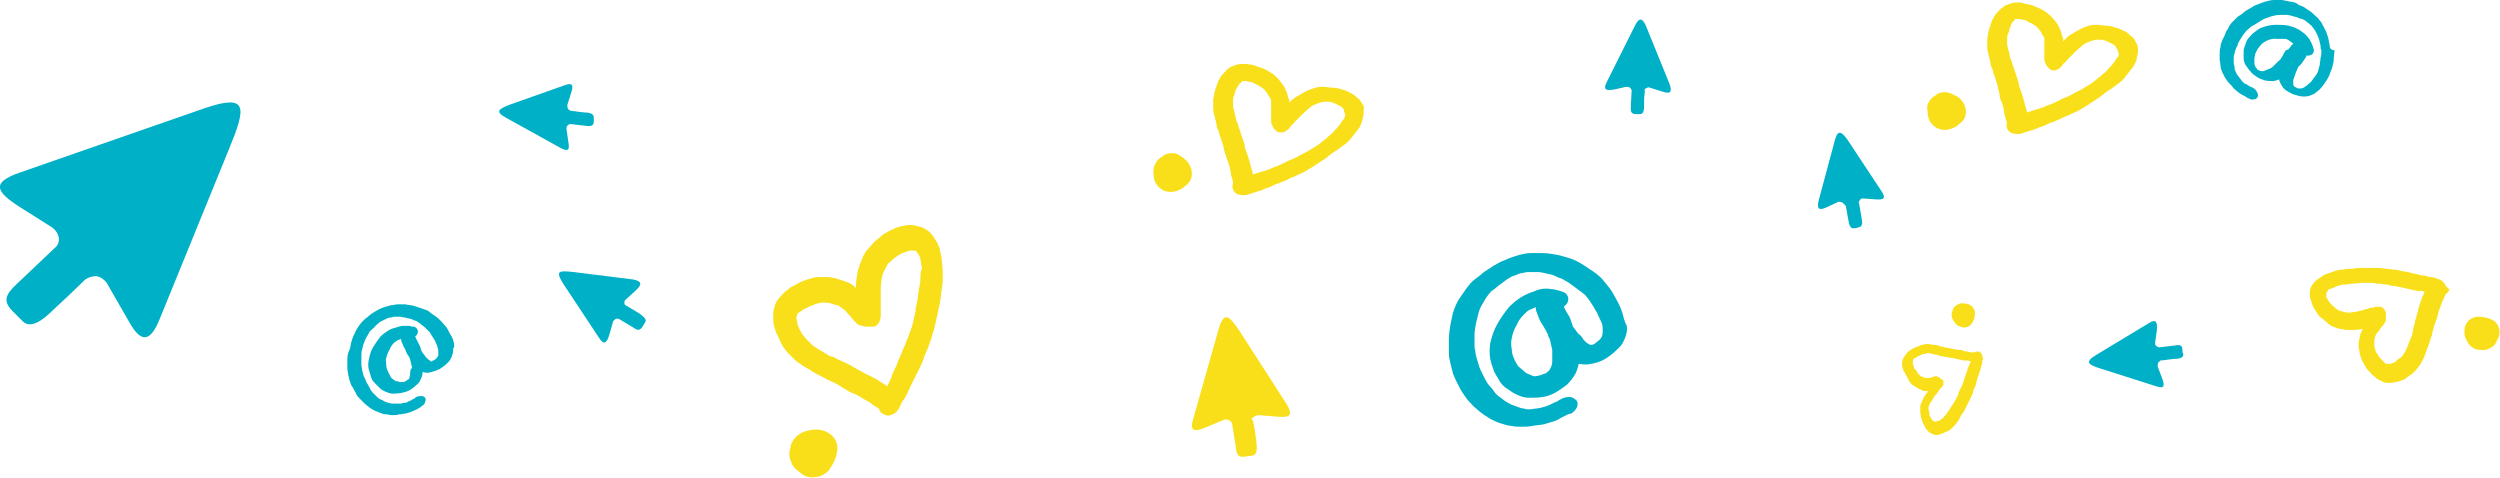 <?xml version="1.0" encoding="utf-8"?>
<!-- Generator: Adobe Illustrator 21.0.2, SVG Export Plug-In . SVG Version: 6.00 Build 0)  -->
<svg version="1.0" id="Camada_1" xmlns="http://www.w3.org/2000/svg" xmlns:xlink="http://www.w3.org/1999/xlink" x="0px" y="0px"
	 viewBox="0 0 302.3 57.8" style="enable-background:new 0 0 302.3 57.8;" xml:space="preserve">
<style type="text/css">
	.st0{fill:#00B0C7;}
	.st1{fill:#F9DF19;}
</style>
<path class="st0" d="M199,10.7C199,10.6,199,10.6,199,10.7c0.2-0.1,0.3-0.2,0.5-0.1l1.6,0.5c0.9,0.3,1.1,0,0.8-0.9l-2.6-6.4
	c-0.6-1.6-1-2-1.7-0.5l-3.3,6.6c-0.5,1-0.1,1.1,1,0.9l1.3-0.3c0.2,0,0.3,0,0.5,0.1c0.1,0.1,0.2,0.2,0.2,0.4l-0.1,1.7
	c0,0.6-0.1,1.1,0.6,1.1c0.3,0,0.3,0,0.5,0c0.5,0,0.5-0.6,0.5-1.1c0-1.1,0-0.6,0.1-1.7C198.8,10.9,198.9,10.7,199,10.7"/>
<path class="st0" d="M68.7,13.2C68.7,13.2,68.7,13.1,68.7,13.2c-0.1-0.2-0.1-0.4-0.1-0.5l0.5-1.6c0.3-0.9,0-1.1-0.8-0.8l-6.5,2.3
	c-1.6,0.6-2,0.9-0.5,1.7l6.5,3.6c1,0.5,1.1,0.2,0.9-0.9l-0.2-1.4c0-0.2,0-0.3,0.1-0.4c0.1-0.1,0.2-0.2,0.4-0.2l1.7,0.2
	c0.6,0.1,1.1,0.1,1.1-0.5c0-0.3,0-0.3,0-0.5c0-0.5-0.6-0.6-1.1-0.6c-1.1-0.1-0.6-0.1-1.7-0.2C68.9,13.3,68.8,13.3,68.7,13.2"/>
<path class="st0" d="M11.5,33.4c0.1,0,0.1,0,0.2,0c0.5,0.1,0.9,0.4,1.2,0.8l2.7,4.7c1.5,2.7,2.6,2.4,3.7-0.3l8.4-20.6
	c2.1-5.1,2.3-6.7-3-4.9L2.3,20.9c-3.4,1.2-2.8,2.3,0.2,4.2l3.8,2.4c0.4,0.3,0.7,0.7,0.8,1.2c0.1,0.5-0.1,1-0.5,1.3l-4,3.8
	c-1.5,1.4-2.6,2.3-1.1,3.8c0.6,0.6,0.6,0.6,1.2,1.2c1,1.1,2.6-0.2,3.7-1.3c2.5-2.3,1.4-1.3,3.9-3.7C10.6,33.6,11.1,33.4,11.5,33.4"
	/>
<path class="st0" d="M75.5,36.7C75.5,36.7,75.5,36.6,75.5,36.7c0-0.2,0-0.4,0.2-0.5l1.3-1.2c0.7-0.7,0.5-1-0.4-1.2l-7.2-0.9
	c-1.8-0.2-2.3-0.2-1.3,1.4l4.3,6.5c0.6,1,1,0.7,1.3-0.4l0.4-1.4c0-0.2,0.2-0.3,0.3-0.4c0.1-0.1,0.3-0.1,0.5,0l1.5,0.9
	c0.6,0.4,0.9,0.6,1.3,0c0.1-0.2,0.1-0.2,0.3-0.5c0.3-0.4-0.3-0.8-0.7-1.1c-1-0.6-0.5-0.3-1.5-0.9C75.6,36.9,75.5,36.8,75.5,36.7"/>
<path class="st1" d="M151.5,50.5C151.5,50.5,151.5,50.4,151.5,50.5c0.2-0.2,0.5-0.3,0.7-0.3l2.5,0.2c1.4,0.1,1.6-0.3,0.9-1.5
	l-5.6-8.7c-1.4-2.1-2-2.7-2.7-0.2l-3,10.6c-0.5,1.6,0.1,1.7,1.7,1l1.9-0.8c0.2-0.1,0.5-0.1,0.7,0c0.2,0.1,0.4,0.3,0.4,0.5l0.4,2.5
	c0.1,1,0.2,1.6,1.2,1.4l0.8-0.1c0.7-0.1,0.6-1,0.5-1.8c-0.2-1.6-0.1-0.9-0.4-2.5C151.3,50.8,151.3,50.6,151.5,50.5"/>
<g>
	<path class="st1" d="M113.9,31.8c0-0.5-0.1-0.9-0.2-1.4c-0.1-0.5-0.3-1-0.6-1.4c-0.2-0.4-0.5-0.8-0.9-1.1c-0.3-0.2-0.6-0.4-1-0.5
		c-0.4-0.1-0.8-0.2-1.1-0.2c-0.4,0-0.9,0.1-1.3,0.2c-0.4,0.1-0.8,0.3-1.2,0.5c-0.4,0.2-0.8,0.4-1.1,0.7c-0.3,0.3-0.7,0.5-1,0.9
		c-0.3,0.3-0.5,0.6-0.8,0.9c-0.2,0.3-0.4,0.7-0.5,1c-0.2,0.5-0.4,1-0.5,1.5c-0.1,0.6-0.2,1.1-0.2,1.7l0,0.2
		c-0.2-0.1-0.3-0.3-0.5-0.4c-0.3-0.2-0.6-0.3-0.9-0.4c-0.3-0.1-0.6-0.2-0.9-0.3c-0.4-0.1-0.8-0.2-1.2-0.2c-0.4,0-0.8,0-1.3,0
		c-0.4,0.1-0.8,0.2-1.1,0.3c-0.3,0.1-0.6,0.2-0.8,0.3c-0.2,0.1-0.4,0.2-0.7,0.4c-0.3,0.1-0.6,0.3-0.8,0.5c-0.3,0.2-0.5,0.4-0.7,0.6
		c-0.2,0.2-0.4,0.5-0.6,0.7c-0.2,0.3-0.3,0.6-0.4,1c-0.1,0.3-0.1,0.7-0.1,1c0,0.4,0,0.8,0.1,1.1l0,0c0.1,0.4,0.2,0.8,0.4,1.1
		c0.2,0.4,0.3,0.7,0.5,1.1c0.2,0.4,0.5,0.7,0.7,1c0.3,0.3,0.6,0.6,0.9,0.9c0.3,0.3,0.7,0.5,1.1,0.8c0.4,0.2,0.7,0.4,1,0.6
		s0.5,0.3,0.7,0.4c0.3,0.1,0.5,0.3,0.8,0.4c0.3,0.2,0.6,0.3,1,0.5c0.3,0.1,0.6,0.3,0.9,0.5c0.3,0.2,0.7,0.4,1,0.6
		c0.3,0.2,0.7,0.3,1.1,0.5c0.3,0.2,0.7,0.4,1,0.6c0.4,0.2,0.7,0.4,0.9,0.6c0.2,0.1,0.3,0.2,0.5,0.3c0.1,0,0.2,0.1,0.2,0.2
		c0.1,0.3,0.3,0.5,0.6,0.6c0.3,0.2,0.7,0.2,1,0c0.4-0.1,0.6-0.4,0.8-0.7l0.2-0.4c0.1-0.3,0.3-0.6,0.6-1c0.2-0.4,0.4-0.8,0.6-1.3
		c0.2-0.4,0.4-0.8,0.6-1.2s0.4-0.8,0.6-1.2c0.2-0.4,0.4-0.9,0.5-1.3c0.2-0.4,0.3-0.7,0.4-0.9c0.1-0.3,0.2-0.6,0.4-1.1
		c0.1-0.5,0.3-0.9,0.4-1.4c0.1-0.4,0.2-0.9,0.3-1.3c0.1-0.5,0.2-1,0.3-1.4c0.1-0.5,0.2-1,0.2-1.5c0.1-0.6,0.2-1.1,0.2-1.7
		C114,33.1,114,32.4,113.9,31.8z M111.3,33.6c0,0.5-0.1,1-0.2,1.5c-0.1,0.5-0.1,1-0.2,1.4c-0.1,0.4-0.2,0.8-0.2,1.2
		c-0.1,0.4-0.2,0.8-0.3,1.3c-0.1,0.4-0.2,0.8-0.4,1.2c-0.1,0.4-0.2,0.7-0.3,0.8c-0.1,0.2-0.2,0.6-0.4,1c-0.2,0.4-0.3,0.8-0.5,1.2
		s-0.3,0.8-0.5,1.2c-0.2,0.4-0.4,0.8-0.5,1.2c-0.2,0.4-0.3,0.7-0.5,1.1c0,0,0,0,0,0c-0.2-0.1-0.4-0.3-0.8-0.5
		c-0.4-0.3-0.8-0.5-1.2-0.7c-0.4-0.2-0.7-0.3-1-0.5c-0.3-0.2-0.6-0.3-0.9-0.5c-0.3-0.2-0.7-0.4-1.1-0.6c-0.4-0.2-0.7-0.3-1.1-0.5
		c-0.3-0.2-0.5-0.3-0.7-0.3s-0.3-0.2-0.6-0.3c-0.3-0.2-0.6-0.4-1-0.6c-0.3-0.2-0.6-0.4-0.8-0.6c-0.2-0.2-0.4-0.4-0.6-0.6
		c-0.2-0.2-0.3-0.4-0.5-0.6l0,0c-0.1-0.2-0.3-0.5-0.4-0.8c-0.1-0.2-0.2-0.4-0.2-0.7c0-0.1-0.1-0.3-0.1-0.4c0-0.1,0-0.2,0.1-0.4
		c0,0,0-0.1,0-0.1c0-0.1,0.1-0.1,0.2-0.2l0.3-0.2c0.1-0.1,0.3-0.2,0.5-0.3c0.2-0.1,0.4-0.2,0.6-0.3c0.1,0,0.3-0.1,0.5-0.2
		s0.5-0.1,0.7-0.2c0.2,0,0.5,0,0.7,0c0.2,0,0.4,0,0.6,0.1c0.2,0.1,0.4,0.1,0.7,0.2c0.2,0,0.3,0.1,0.4,0.2c0.1,0.1,0.3,0.2,0.4,0.3
		c0.2,0.1,0.3,0.3,0.5,0.5c0.2,0.2,0.4,0.4,0.6,0.7c0.2,0.2,0.4,0.4,0.6,0.6c0,0,0.1,0.1,0.2,0.1c0.1,0,0.2,0.1,0.4,0.1
		c0.2,0.1,0.3,0.1,0.5,0.1c0.2,0,0.4,0,0.6,0c0.2,0,0.4,0,0.5-0.1c0.2-0.1,0.3-0.3,0.4-0.4c0.1-0.3,0.2-0.5,0.2-0.8
		c0-0.2,0-0.4,0-0.6c0-0.2,0-0.4,0-0.7c0-0.3,0-0.7,0-1c0-0.3,0-0.7,0-1.1c0-0.4,0.1-0.7,0.1-1.1c0.1-0.3,0.1-0.6,0.3-0.9
		c0.1-0.2,0.2-0.4,0.3-0.6c0.1-0.2,0.2-0.4,0.4-0.5c0.4-0.4,0.8-0.7,1.3-1c0.2-0.1,0.5-0.2,0.8-0.3c0.2-0.1,0.3-0.1,0.5-0.1
		c0.1,0,0.3,0,0.4,0c0.1,0,0.1,0,0.2,0.1c0.1,0.1,0.2,0.3,0.3,0.4c0.1,0.2,0.2,0.4,0.2,0.6c0.1,0.4,0.1,0.7,0.2,1.1
		C111.3,32.7,111.3,33.2,111.3,33.6z"/>
	<path class="st1" d="M96.6,57C96.6,57,96.6,57.1,96.6,57c0.5,0.5,1.1,0.8,1.8,0.7c0.7,0,1.3-0.3,1.8-0.8l0.2-0.3
		c0.4-0.6,0.7-1.2,0.8-1.9c0.2-0.8-0.1-1.7-0.8-2.2c-0.8-0.6-1.8-0.7-2.8-0.4c-1,0.2-1.7,0.9-2,1.8l0,0.2c-0.2,0.5-0.2,1.1,0,1.6
		C95.8,56.3,96.1,56.7,96.6,57"/>
</g>
<g>
	<path class="st1" d="M258.2,5c-0.1-0.3-0.3-0.5-0.6-0.7c-0.3-0.3-0.5-0.5-0.9-0.6c-0.3-0.2-0.6-0.3-1-0.4c-0.3-0.1-0.7-0.2-1.1-0.2
		c-0.3,0-0.7-0.1-1-0.1c-0.3,0-0.7,0-1,0.1c-0.3,0.1-0.6,0.2-0.8,0.3c-0.4,0.2-0.8,0.4-1.1,0.6c-0.4,0.2-0.8,0.5-1.1,0.9l-0.1,0.1
		c0-0.2,0-0.4-0.1-0.5c-0.1-0.2-0.1-0.5-0.2-0.7c-0.1-0.2-0.2-0.5-0.3-0.7c-0.2-0.3-0.3-0.5-0.6-0.8c-0.4-0.5-0.9-0.9-1.5-1.2
		c-0.2-0.1-0.4-0.2-0.7-0.3c-0.2-0.1-0.4-0.2-0.6-0.2c-0.2-0.1-0.5-0.1-0.8-0.2c-0.2-0.1-0.5-0.1-0.7-0.1c-0.3,0-0.5,0-0.8,0.1
		c-0.3,0.1-0.5,0.2-0.8,0.3c-0.2,0.2-0.4,0.3-0.6,0.5c-0.2,0.2-0.4,0.4-0.6,0.7l0,0c-0.2,0.3-0.3,0.5-0.4,0.8
		c-0.1,0.3-0.2,0.6-0.3,0.9c-0.1,0.3-0.1,0.7-0.2,1c0,0.3,0,0.7,0,1.1c0,0.4,0.1,0.7,0.2,1.1c0.1,0.4,0.2,0.7,0.2,0.9
		c0,0.2,0.1,0.4,0.2,0.6c0.1,0.2,0.1,0.5,0.2,0.7c0.1,0.2,0.2,0.5,0.3,0.9c0.1,0.3,0.2,0.5,0.2,0.8c0.1,0.3,0.2,0.6,0.2,0.9
		s0.2,0.6,0.3,0.9c0.1,0.3,0.2,0.6,0.2,0.9c0.1,0.4,0.1,0.6,0.2,0.8c0,0.2,0.1,0.3,0.1,0.4c0,0.1,0,0.1,0.1,0.2
		c-0.1,0.2-0.1,0.5,0,0.7c0.1,0.3,0.3,0.5,0.6,0.6c0.3,0.1,0.6,0.1,0.9,0.1l0.4-0.1c0.2-0.1,0.6-0.2,0.9-0.3
		c0.4-0.1,0.7-0.2,1.1-0.4c0.3-0.1,0.7-0.2,1-0.4s0.7-0.2,1-0.4c0.3-0.1,0.7-0.3,1.1-0.5c0.3-0.1,0.6-0.2,0.7-0.3
		c0.2-0.1,0.5-0.2,0.9-0.4c0.3-0.2,0.7-0.4,1-0.6c0.3-0.2,0.6-0.4,0.9-0.6c0.3-0.2,0.7-0.4,1-0.7c0.3-0.2,0.6-0.5,1-0.7
		c0.4-0.3,0.7-0.5,1.1-0.8c0.4-0.3,0.7-0.7,1-1.1c0.2-0.3,0.5-0.6,0.7-0.9c0.2-0.4,0.4-0.7,0.4-1.1c0.1-0.4,0.2-0.8,0.1-1.2
		C258.5,5.6,258.4,5.3,258.2,5z M256.2,6.6c0,0.2-0.1,0.3-0.2,0.4c-0.2,0.2-0.3,0.5-0.5,0.7c-0.2,0.3-0.5,0.5-0.7,0.8
		c-0.3,0.3-0.6,0.5-0.9,0.8c-0.3,0.2-0.6,0.5-0.9,0.7c-0.3,0.2-0.6,0.4-0.8,0.5c-0.3,0.2-0.6,0.4-0.9,0.5c-0.3,0.2-0.6,0.3-0.9,0.5
		c-0.3,0.1-0.5,0.3-0.7,0.3c-0.2,0.1-0.5,0.2-0.8,0.4c-0.3,0.1-0.6,0.3-0.9,0.4s-0.6,0.2-1,0.4c-0.3,0.1-0.6,0.2-1,0.3
		c-0.3,0.1-0.6,0.2-0.9,0.3c0,0,0,0,0,0c0-0.2-0.1-0.4-0.2-0.8c-0.1-0.4-0.2-0.7-0.3-1.1c-0.1-0.3-0.2-0.6-0.3-0.9
		c-0.1-0.2-0.2-0.5-0.2-0.8c-0.1-0.3-0.2-0.6-0.3-0.9c-0.1-0.3-0.2-0.6-0.3-0.9c-0.1-0.3-0.2-0.5-0.2-0.6c0-0.1-0.1-0.3-0.2-0.5
		c-0.1-0.3-0.1-0.6-0.2-0.9c-0.1-0.3-0.1-0.5-0.2-0.8c0-0.2,0-0.4,0-0.7c0-0.2,0-0.4,0.1-0.6h0c0.1-0.2,0.2-0.4,0.2-0.7
		c0.1-0.2,0.2-0.3,0.2-0.5c0.1-0.1,0.1-0.2,0.2-0.3c0.1-0.1,0.2-0.1,0.2-0.2c0,0,0-0.1,0.1-0.1c0,0,0.1,0,0.2,0l0.3,0
		c0.1,0,0.3,0.1,0.5,0.1c0.2,0,0.3,0.1,0.5,0.2c0.1,0.1,0.2,0.1,0.4,0.2c0.2,0.1,0.3,0.2,0.5,0.3c0.1,0.1,0.3,0.2,0.4,0.4
		c0.1,0.1,0.2,0.2,0.3,0.4c0.1,0.2,0.2,0.4,0.3,0.5c0.1,0.1,0.1,0.2,0.1,0.4c0,0.1,0,0.3,0,0.4c0,0.2,0,0.4,0,0.6v0.7
		c0,0.2,0,0.5,0,0.7c0,0,0,0.1,0,0.1c0,0.1,0.1,0.2,0.1,0.3c0.1,0.1,0.1,0.3,0.2,0.4c0.1,0.1,0.2,0.2,0.3,0.3
		c0.1,0.1,0.2,0.2,0.4,0.2c0.2,0,0.3,0,0.4,0c0.2-0.1,0.4-0.2,0.6-0.4c0.1-0.1,0.2-0.2,0.3-0.4c0.1-0.1,0.3-0.2,0.4-0.4
		c0.2-0.2,0.4-0.4,0.6-0.6c0.2-0.2,0.4-0.4,0.6-0.6c0.2-0.2,0.5-0.4,0.7-0.6c0.2-0.2,0.4-0.3,0.7-0.4c0.2-0.1,0.3-0.1,0.5-0.2
		c0.2,0,0.3-0.1,0.5-0.1c0.2,0,0.4,0,0.6,0c0.2,0,0.4,0.1,0.7,0.2c0.2,0.1,0.4,0.2,0.6,0.3c0.1,0.1,0.3,0.1,0.3,0.2
		c0.1,0.1,0.2,0.2,0.2,0.3c0,0,0,0.1,0.1,0.1C256.2,6.4,256.2,6.5,256.2,6.6z"/>
	<path class="st1" d="M233.1,13.6C233.1,13.6,233.1,13.6,233.1,13.6c0,0.6,0.2,1.1,0.6,1.5c0.4,0.4,0.9,0.6,1.4,0.6l0.3,0
		c0.6-0.1,1.1-0.3,1.5-0.7c0.6-0.4,0.9-1,0.8-1.7c-0.1-0.8-0.6-1.5-1.4-1.8c-0.6-0.4-1.5-0.5-2.1-0.1l-0.1,0.1
		c-0.4,0.2-0.7,0.5-0.9,0.9C233,12.7,233,13.1,233.1,13.6"/>
</g>
<g>
	<path class="st1" d="M164.7,12.5c-0.2-0.3-0.3-0.5-0.6-0.7c-0.3-0.3-0.6-0.5-0.9-0.6c-0.3-0.2-0.6-0.3-1-0.4
		c-0.3-0.1-0.7-0.2-1.1-0.2c-0.3,0-0.7-0.1-1-0.1c-0.3,0-0.7,0-1,0.1c-0.3,0.1-0.6,0.2-0.9,0.3c-0.4,0.2-0.8,0.4-1.1,0.6
		c-0.4,0.2-0.8,0.5-1.1,0.8l-0.1,0.1c0-0.2,0-0.4-0.1-0.5c-0.1-0.2-0.1-0.5-0.2-0.7c-0.1-0.2-0.2-0.5-0.3-0.7
		c-0.2-0.3-0.4-0.5-0.6-0.8c-0.2-0.3-0.5-0.5-0.7-0.7c-0.3-0.2-0.5-0.3-0.8-0.5c-0.2-0.1-0.4-0.2-0.7-0.3c-0.2-0.1-0.4-0.1-0.6-0.2
		c-0.2-0.1-0.5-0.2-0.8-0.2c-0.5-0.1-1-0.1-1.5,0c-0.3,0.1-0.5,0.2-0.8,0.3c-0.2,0.1-0.4,0.3-0.6,0.5c-0.2,0.2-0.4,0.4-0.6,0.7l0,0
		c-0.2,0.3-0.3,0.5-0.4,0.8c-0.1,0.3-0.2,0.6-0.3,0.9c-0.1,0.3-0.1,0.7-0.2,1c0,0.3,0,0.7,0,1.1c0,0.4,0.1,0.7,0.2,1.1
		c0.1,0.4,0.2,0.7,0.2,0.9s0.1,0.5,0.2,0.6c0.1,0.2,0.1,0.5,0.2,0.7c0.1,0.2,0.2,0.5,0.3,0.9c0.1,0.3,0.2,0.5,0.2,0.8
		c0.1,0.3,0.2,0.6,0.3,0.9c0.1,0.3,0.2,0.6,0.3,0.9c0.1,0.3,0.2,0.6,0.2,0.9c0.1,0.4,0.1,0.6,0.2,0.8c0,0.2,0.1,0.3,0.1,0.4
		c0,0.1,0,0.1,0,0.2c-0.1,0.2-0.1,0.5,0,0.7c0.1,0.3,0.3,0.5,0.6,0.6c0.3,0.1,0.6,0.1,0.9,0.1l0.4-0.1c0.3-0.1,0.6-0.2,0.9-0.3
		c0.4-0.1,0.7-0.2,1.1-0.4c0.3-0.1,0.7-0.2,1-0.4s0.7-0.2,1-0.4c0.4-0.1,0.7-0.3,1.1-0.5c0.3-0.1,0.6-0.2,0.7-0.3
		c0.2-0.1,0.5-0.2,0.9-0.4c0.3-0.2,0.7-0.4,1-0.6c0.3-0.2,0.6-0.4,0.9-0.6c0.3-0.2,0.7-0.4,1-0.7c0.3-0.2,0.6-0.5,1-0.7
		c0.4-0.3,0.7-0.5,1.1-0.8c0.4-0.3,0.7-0.7,1-1.1c0.2-0.3,0.5-0.6,0.7-0.9c0.2-0.4,0.3-0.7,0.4-1.1c0.1-0.4,0.1-0.8,0.1-1.2
		C165,13.1,164.9,12.8,164.7,12.5z M162.6,14.1c0,0.2-0.1,0.3-0.2,0.4c-0.2,0.2-0.3,0.5-0.5,0.7c-0.2,0.3-0.5,0.5-0.7,0.8
		c-0.3,0.3-0.6,0.5-0.9,0.8c-0.3,0.2-0.6,0.5-0.9,0.7c-0.3,0.2-0.6,0.4-0.8,0.5c-0.3,0.2-0.6,0.4-0.9,0.5c-0.3,0.2-0.6,0.3-0.9,0.5
		c-0.3,0.1-0.5,0.3-0.7,0.3c-0.2,0.1-0.5,0.2-0.8,0.4c-0.3,0.1-0.6,0.3-0.9,0.4s-0.6,0.2-1,0.4c-0.3,0.1-0.6,0.2-1,0.3
		c-0.3,0.1-0.6,0.2-0.9,0.3c0,0,0,0,0,0c0-0.2-0.1-0.4-0.2-0.8c-0.1-0.4-0.2-0.7-0.3-1.1c-0.1-0.3-0.2-0.6-0.3-0.9
		c-0.1-0.2-0.2-0.5-0.2-0.8c-0.1-0.3-0.2-0.6-0.3-0.9c-0.1-0.3-0.2-0.6-0.3-0.9c-0.1-0.3-0.2-0.5-0.2-0.6c0-0.1-0.1-0.3-0.2-0.5
		c-0.1-0.3-0.1-0.6-0.2-0.9c-0.1-0.3-0.1-0.5-0.2-0.8c0-0.2,0-0.4,0-0.7c0-0.2,0-0.4,0.1-0.6h0c0.1-0.2,0.1-0.4,0.2-0.7
		c0.1-0.2,0.2-0.3,0.3-0.5c0.1-0.1,0.1-0.2,0.2-0.3c0.1-0.1,0.2-0.1,0.2-0.2c0,0,0.1,0,0.1-0.1c0,0,0.1,0,0.2,0l0.3,0
		c0.1,0,0.3,0.1,0.5,0.1c0.2,0,0.3,0.1,0.5,0.2c0.1,0,0.2,0.1,0.4,0.2c0.2,0.1,0.3,0.2,0.5,0.3c0.1,0.1,0.3,0.2,0.4,0.4
		c0.1,0.1,0.2,0.2,0.3,0.4c0.1,0.2,0.2,0.3,0.3,0.5c0.1,0.1,0.1,0.2,0.1,0.4c0,0.1,0,0.3,0,0.4c0,0.2,0,0.4,0,0.6c0,0.2,0,0.5,0,0.7
		s0,0.5,0,0.7c0,0,0,0.1,0,0.1c0,0.1,0.1,0.2,0.1,0.3c0.1,0.1,0.1,0.3,0.2,0.4c0.1,0.1,0.2,0.2,0.3,0.3c0.1,0.1,0.2,0.2,0.4,0.2
		c0.2,0,0.3,0,0.5,0c0.2-0.1,0.4-0.2,0.6-0.4c0.1-0.1,0.2-0.2,0.3-0.4c0.1-0.1,0.3-0.2,0.4-0.4c0.2-0.2,0.4-0.4,0.6-0.6
		c0.2-0.2,0.4-0.4,0.6-0.6c0.2-0.2,0.5-0.4,0.7-0.6c0.2-0.2,0.4-0.3,0.7-0.4c0.2-0.1,0.3-0.1,0.5-0.2c0.2,0,0.3-0.1,0.5-0.1
		c0.2,0,0.4,0,0.6,0c0.2,0,0.4,0.1,0.7,0.2c0.2,0.1,0.4,0.2,0.6,0.3c0.1,0.1,0.2,0.1,0.3,0.2c0.1,0.1,0.2,0.2,0.2,0.3
		c0,0,0,0.1,0,0.1C162.7,13.9,162.7,14,162.6,14.1z"/>
	<path class="st1" d="M139.5,21.1C139.5,21.1,139.5,21.1,139.5,21.1c0,0.6,0.2,1.1,0.6,1.5c0.4,0.4,0.9,0.6,1.4,0.6l0.3,0
		c0.6-0.1,1.1-0.3,1.5-0.7c0.6-0.4,0.9-1,0.8-1.7c0-0.4-0.2-0.7-0.4-1.1c-0.2-0.3-0.6-0.6-0.9-0.8c-0.6-0.5-1.5-0.5-2.1-0.1
		l-0.1,0.1c-0.4,0.2-0.7,0.5-0.9,0.9C139.5,20.2,139.4,20.6,139.5,21.1"/>
</g>
<path class="st0" d="M261,43.8L261,43.8c-0.1,0.2-0.1,0.4-0.1,0.5l0.6,1.6c0.3,0.9,0.1,1.1-0.8,0.8l-6.6-2.1
	c-1.6-0.5-2.1-0.8-0.6-1.7l6.3-3.8c0.9-0.6,1.1-0.2,1,0.9l-0.2,1.4c0,0.2,0,0.3,0.1,0.4c0.1,0.1,0.3,0.2,0.4,0.2l1.7-0.2
	c0.6-0.1,1.1-0.2,1.1,0.5c0,0.3,0,0.3,0.1,0.5c0.1,0.5-0.6,0.6-1.1,0.6c-1.1,0.1-0.6,0.1-1.7,0.2C261.2,43.7,261.1,43.7,261,43.8"/>
<path class="st0" d="M222.8,24.5C222.8,24.5,222.8,24.5,222.8,24.5c-0.2-0.1-0.4-0.1-0.5-0.1l-1.5,0.7c-0.9,0.4-1.1,0.1-0.9-0.8
	l1.8-6.7c0.4-1.7,0.7-2.1,1.7-0.7l4.1,6.2c0.6,0.9,0.3,1.1-0.8,1l-1.4-0.1c-0.2,0-0.3,0-0.4,0.2c-0.1,0.1-0.2,0.3-0.1,0.4l0.3,1.7
	c0.1,0.6,0.2,1.1-0.4,1.2c-0.3,0.1-0.3,0.1-0.5,0.1c-0.5,0.1-0.6-0.5-0.7-1c-0.2-1.1-0.1-0.6-0.3-1.7
	C223,24.7,222.9,24.6,222.8,24.5"/>
<g>
	<g>
		<polygon class="st1" points="230.8,42.3 230.8,42.3 230.8,42.3 		"/>
		<path class="st1" d="M239.6,42.8c-0.1-0.2-0.2-0.3-0.4-0.3c-0.1,0-0.3,0-0.4,0.1c-0.1,0-0.1,0-0.1,0c-0.1,0-0.2,0-0.3,0
			s-0.3,0-0.5-0.1c-0.2,0-0.4,0-0.5-0.1c-0.2-0.1-0.4-0.1-0.6-0.1s-0.4-0.1-0.6-0.1c-0.2,0-0.3-0.1-0.5-0.1c-0.2,0-0.4-0.1-0.5-0.1
			c-0.1,0-0.3-0.1-0.4-0.1c-0.1,0-0.2,0-0.4-0.1s-0.4-0.1-0.6-0.1c-0.2,0-0.4-0.1-0.7-0.1c-0.2,0-0.4,0-0.6,0.1
			c-0.2,0-0.4,0.1-0.6,0.2c-0.2,0.1-0.4,0.1-0.5,0.2c-0.2,0.1-0.3,0.2-0.5,0.3c-0.1,0.1-0.3,0.2-0.4,0.4c-0.1,0.1-0.2,0.3-0.3,0.4
			c-0.1,0.2-0.1,0.3-0.2,0.5c0,0.2,0,0.3,0,0.5c0,0.1,0.1,0.3,0.1,0.4c0,0.2,0.1,0.3,0.2,0.4c0.1,0.2,0.1,0.3,0.2,0.4
			c0.1,0.1,0.1,0.2,0.2,0.4c0.1,0.2,0.2,0.3,0.3,0.5c0.1,0.1,0.3,0.3,0.5,0.4c0.2,0.1,0.3,0.2,0.5,0.3c0.2,0.1,0.3,0.1,0.4,0.2
			c0.1,0.1,0.3,0.1,0.5,0.1c0.1,0,0.2,0,0.3,0l-0.1,0.1c-0.2,0.2-0.3,0.4-0.5,0.7c-0.1,0.2-0.2,0.5-0.3,0.7
			c-0.1,0.2-0.1,0.3-0.1,0.5c0,0.2,0,0.4,0,0.6c0,0.2,0.1,0.4,0.1,0.6c0.1,0.2,0.1,0.4,0.2,0.6c0.1,0.2,0.2,0.4,0.3,0.6
			c0.1,0.2,0.3,0.4,0.4,0.5c0.1,0.1,0.3,0.2,0.5,0.3c0.2,0.1,0.4,0.1,0.5,0.1c0.2,0,0.5-0.1,0.7-0.2c0.2-0.1,0.5-0.2,0.7-0.3
			c0.2-0.1,0.4-0.3,0.5-0.4c0.2-0.2,0.4-0.4,0.6-0.7c0.2-0.2,0.3-0.5,0.4-0.7c0.1-0.2,0.3-0.4,0.4-0.6c0.1-0.2,0.2-0.4,0.3-0.6
			c0.1-0.2,0.2-0.4,0.3-0.6c0.1-0.2,0.2-0.4,0.3-0.6s0.2-0.4,0.2-0.6c0-0.1,0.1-0.3,0.2-0.5s0.2-0.4,0.2-0.7
			c0.1-0.2,0.1-0.4,0.2-0.6s0.1-0.4,0.2-0.6c0.1-0.2,0.1-0.4,0.2-0.7s0.1-0.4,0.1-0.6l0.1-0.2C239.7,43.1,239.7,42.9,239.6,42.8z
			 M238,44.4c-0.1,0.2-0.1,0.4-0.2,0.6c-0.1,0.2-0.1,0.4-0.2,0.6c-0.1,0.2-0.1,0.4-0.2,0.6s-0.1,0.4-0.2,0.5c0,0.1-0.1,0.2-0.2,0.4
			c-0.1,0.2-0.2,0.4-0.2,0.6c-0.1,0.2-0.2,0.4-0.3,0.6c-0.1,0.2-0.2,0.3-0.3,0.5c-0.1,0.2-0.3,0.4-0.4,0.6c-0.1,0.2-0.3,0.4-0.4,0.6
			c-0.1,0.2-0.3,0.3-0.4,0.5c-0.1,0.1-0.3,0.2-0.4,0.3c-0.1,0.1-0.2,0.1-0.3,0.1c-0.1,0-0.2,0.1-0.2,0.1c0,0-0.1,0-0.1,0
			c-0.1,0-0.1-0.1-0.2-0.1c-0.1,0-0.1-0.1-0.2-0.2c-0.1-0.1-0.1-0.2-0.2-0.3c-0.1-0.1-0.1-0.3-0.1-0.4c0-0.1,0-0.3-0.1-0.4
			c0-0.1,0-0.2,0-0.3c0-0.1,0-0.2,0.1-0.3c0-0.2,0.1-0.3,0.2-0.4c0.1-0.2,0.2-0.3,0.3-0.5c0.1-0.2,0.2-0.3,0.3-0.4s0.2-0.2,0.3-0.4
			s0.2-0.2,0.2-0.3c0.1-0.1,0.2-0.2,0.2-0.2c0.1-0.1,0.2-0.2,0.2-0.4c0-0.1,0-0.2,0-0.3c0-0.1-0.1-0.2-0.2-0.2
			c-0.1-0.1-0.1-0.1-0.2-0.2c-0.1,0-0.2-0.1-0.2-0.1l-0.2-0.1c0,0-0.1,0-0.1,0c-0.1,0-0.3,0-0.4,0.1s-0.3,0-0.4,0.1
			c-0.1,0-0.2,0-0.3,0c-0.1,0-0.2,0-0.2,0c-0.1,0-0.2,0-0.2-0.1c-0.1,0-0.2-0.1-0.3-0.1c-0.1,0-0.2-0.1-0.2-0.2
			c-0.1-0.1-0.2-0.1-0.2-0.2c-0.1-0.1-0.1-0.2-0.2-0.3c-0.1-0.1-0.1-0.2-0.2-0.2c0-0.1-0.1-0.2-0.1-0.3s-0.1-0.2-0.1-0.3l0-0.2
			c0,0,0-0.1,0-0.1c0,0,0,0,0-0.1c0-0.1,0.1-0.1,0.1-0.2c0-0.1,0.1-0.1,0.2-0.1c0.1-0.1,0.2-0.1,0.3-0.2c0.1-0.1,0.3-0.1,0.4-0.2
			l0,0c0.1,0,0.2-0.1,0.4-0.1c0.1,0,0.3-0.1,0.4-0.1c0.2,0,0.3,0,0.5,0.1c0.2,0,0.4,0.1,0.6,0.1c0.1,0,0.3,0.1,0.3,0.1
			s0.2,0.1,0.4,0.1s0.4,0.1,0.6,0.1c0.2,0,0.4,0.1,0.6,0.1c0.2,0,0.4,0.1,0.5,0.1c0.2,0,0.3,0.1,0.5,0.1c0.2,0.1,0.5,0.1,0.7,0.1
			c0.2,0,0.3,0,0.5,0.1l0,0C238.1,44.1,238.1,44.3,238,44.4z"/>
	</g>
	<path class="st1" d="M237.5,36.7L237.5,36.7c0.3,0,0.7,0.1,0.9,0.3c0.2,0.2,0.4,0.5,0.4,0.8l0,0.2c0,0.4-0.1,0.7-0.3,1
		c-0.2,0.4-0.6,0.6-1,0.6c-0.2,0-0.5-0.1-0.7-0.2c-0.2-0.1-0.4-0.3-0.5-0.5c-0.3-0.4-0.4-0.9-0.2-1.3l0-0.1c0.1-0.3,0.3-0.5,0.5-0.6
		C236.9,36.7,237.2,36.6,237.5,36.7"/>
</g>
<g>
	<path class="st1" d="M295.6,34.3c-0.1-0.2-0.4-0.4-0.6-0.5l-0.3-0.1c-0.2-0.1-0.5-0.2-0.8-0.2s-0.6-0.2-1-0.2s-0.6-0.2-0.9-0.2
		s-0.6-0.2-0.9-0.2c-0.3-0.1-0.7-0.1-1-0.2c-0.3-0.1-0.5-0.1-0.7-0.1l-0.8-0.1c-0.3,0-0.7-0.1-1-0.1l-0.9,0c-0.3,0-0.7,0-1.1,0
		c-0.4,0-0.7,0-1.1,0.1c-0.4,0-0.8,0-1.2,0.1c-0.4,0-0.9,0.1-1.3,0.3c-0.3,0.1-0.6,0.2-0.9,0.3c-0.3,0.2-0.6,0.4-0.9,0.6
		c-0.3,0.2-0.5,0.5-0.7,0.8c-0.1,0.2-0.2,0.5-0.2,0.8c0,0.3,0,0.6,0.1,0.8c0.1,0.3,0.2,0.6,0.3,0.9c0.2,0.3,0.3,0.5,0.5,0.8
		c0.2,0.3,0.4,0.5,0.7,0.7c0.2,0.2,0.5,0.4,0.7,0.6c0.2,0.2,0.5,0.3,0.8,0.4c0.3,0.1,0.5,0.2,0.8,0.2c0.4,0.1,0.7,0.1,1.1,0.1
		c0.4,0,0.8,0,1.2-0.1l0.2,0c-0.1,0.1-0.1,0.3-0.2,0.4c-0.1,0.2-0.1,0.4-0.2,0.7c0,0.2-0.1,0.4-0.1,0.7c0,0.3,0,0.6,0.1,0.8
		c0,0.3,0.1,0.6,0.2,0.9c0.1,0.3,0.2,0.5,0.4,0.8c0.1,0.2,0.2,0.4,0.3,0.5c0.1,0.1,0.2,0.3,0.4,0.4c0.1,0.2,0.3,0.4,0.5,0.5
		c0.2,0.2,0.3,0.3,0.5,0.4c0.2,0.1,0.4,0.2,0.6,0.3c0.2,0.1,0.5,0.1,0.7,0.1c0.2,0,0.5,0,0.7-0.1c0.3,0,0.5-0.1,0.8-0.2v0
		c0.3-0.1,0.5-0.2,0.7-0.4c0.2-0.2,0.5-0.3,0.7-0.5c0.2-0.2,0.4-0.4,0.6-0.7c0.2-0.2,0.4-0.5,0.5-0.8c0.2-0.3,0.3-0.6,0.4-0.9
		c0.1-0.3,0.2-0.6,0.3-0.8s0.1-0.4,0.2-0.6c0.1-0.2,0.1-0.4,0.2-0.6c0.1-0.2,0.1-0.5,0.2-0.8c0.1-0.2,0.1-0.5,0.2-0.7
		c0.1-0.3,0.2-0.5,0.3-0.8s0.1-0.5,0.2-0.8c0.1-0.3,0.2-0.5,0.3-0.8c0.1-0.3,0.2-0.5,0.3-0.7c0-0.1,0.1-0.2,0.2-0.4
		c0-0.1,0-0.1,0.1-0.2c0.2-0.1,0.3-0.3,0.4-0.5C295.8,34.7,295.7,34.5,295.6,34.3z M293.2,35.3c-0.1,0.1-0.1,0.3-0.3,0.6
		c-0.1,0.3-0.2,0.6-0.3,0.9c-0.1,0.3-0.2,0.5-0.2,0.8c-0.1,0.2-0.2,0.5-0.2,0.7c-0.1,0.3-0.2,0.5-0.2,0.8c-0.1,0.3-0.2,0.5-0.2,0.8
		c-0.1,0.2-0.1,0.4-0.1,0.5s-0.1,0.3-0.2,0.5c-0.1,0.2-0.2,0.5-0.3,0.8c-0.1,0.2-0.2,0.5-0.3,0.7c-0.1,0.2-0.2,0.3-0.3,0.5
		c-0.1,0.1-0.2,0.3-0.4,0.4h0c-0.2,0.1-0.3,0.2-0.5,0.4c-0.1,0.1-0.3,0.2-0.4,0.2c-0.1,0-0.2,0.1-0.3,0.1c-0.1,0-0.2,0-0.3,0
		c0,0-0.1,0-0.1,0c-0.1,0-0.1,0-0.2-0.1c-0.1-0.1-0.1-0.1-0.2-0.2c-0.1-0.1-0.2-0.2-0.3-0.3c-0.1-0.1-0.2-0.2-0.3-0.4
		c-0.1-0.1-0.1-0.2-0.2-0.3c-0.1-0.1-0.2-0.3-0.2-0.5c-0.1-0.2-0.1-0.3-0.1-0.5c0-0.1,0-0.3,0-0.4c0-0.2,0-0.3,0.1-0.5
		c0-0.1,0-0.2,0.1-0.3c0-0.1,0.1-0.2,0.2-0.3c0.1-0.1,0.2-0.3,0.3-0.4c0.1-0.2,0.2-0.3,0.4-0.5c0.1-0.2,0.2-0.3,0.3-0.5
		c0,0,0-0.1,0-0.1s0-0.2,0-0.3c0-0.1,0-0.3,0-0.4c0-0.1,0-0.3-0.1-0.4c0-0.1-0.1-0.2-0.2-0.3c-0.1-0.1-0.2-0.2-0.3-0.2
		c-0.2,0-0.4,0-0.6,0l-0.4,0.1c-0.1,0-0.3,0-0.5,0.1s-0.5,0.1-0.7,0.2s-0.5,0.1-0.8,0.2c-0.3,0-0.5,0.1-0.8,0.1
		c-0.2,0-0.5,0-0.7-0.1c-0.2,0-0.3-0.1-0.4-0.1c-0.1,0-0.3-0.1-0.4-0.2c-0.3-0.2-0.6-0.5-0.9-0.8c-0.1-0.2-0.2-0.3-0.3-0.5
		c-0.1-0.1-0.1-0.2-0.1-0.3c0-0.1,0-0.2,0-0.3l0-0.1c0.1-0.1,0.2-0.2,0.2-0.3c0.1-0.1,0.2-0.2,0.4-0.2c0.2-0.1,0.5-0.2,0.7-0.3
		c0.3-0.1,0.6-0.2,0.9-0.2c0.4,0,0.7-0.1,1.1-0.1l1-0.1h0.9c0.3,0,0.6,0,0.9,0.1c0.3,0,0.6,0,0.9,0.1c0.3,0,0.5,0,0.6,0.1
		c0.2,0,0.4,0.1,0.8,0.1c0.3,0.1,0.6,0.1,0.9,0.2c0.3,0.1,0.6,0.1,0.9,0.2c0.3,0.1,0.6,0.1,0.9,0.2
		C292.7,35.1,292.9,35.2,293.2,35.3C293.2,35.3,293.2,35.3,293.2,35.3z"/>
	<path class="st1" d="M301.9,41.2C301.9,41.2,301.9,41.2,301.9,41.2c0.3-0.4,0.4-0.9,0.3-1.4c-0.1-0.5-0.4-0.9-0.8-1.1l-0.2-0.1
		c-0.4-0.2-1-0.3-1.5-0.3c-0.6,0-1.2,0.3-1.5,0.9c-0.2,0.3-0.2,0.6-0.2,1c0,0.4,0.1,0.7,0.3,1c0.2,0.6,0.9,1.1,1.5,1.1l0.1,0
		c0.4,0.1,0.8,0,1.2-0.2C301.5,41.9,301.8,41.6,301.9,41.2"/>
</g>
<path class="st0" d="M196.2,37.9L196.2,37.9c-0.2-0.6-0.4-1.1-0.7-1.6c-0.3-0.5-0.5-1-0.9-1.5c-0.3-0.4-0.6-0.7-0.9-1.1
	c-0.4-0.4-0.9-0.8-1.4-1.1c-0.4-0.3-0.9-0.6-1.4-0.9c-0.4-0.2-0.8-0.4-1.2-0.5c-0.4-0.1-0.9-0.3-1.5-0.4c-0.6-0.1-1.1-0.2-1.7-0.2
	c-0.5,0-0.9,0-1.4,0c-0.4,0-0.9,0.1-1.3,0.2c-0.6,0.2-1.1,0.3-1.7,0.6c-0.6,0.2-1.1,0.5-1.6,0.8c-0.4,0.3-0.8,0.5-1.2,0.8
	c-0.3,0.3-0.6,0.5-1,0.8c-0.4,0.3-0.7,0.7-1,1.1c-0.3,0.4-0.6,0.9-0.9,1.3c-0.3,0.5-0.5,1-0.7,1.6c-0.1,0.4-0.2,0.9-0.3,1.4
	c-0.1,0.6-0.2,1.2-0.2,1.8c0,0.6,0,1.1,0,1.7c0,0.5,0.1,0.9,0.2,1.3c0.1,0.4,0.2,0.8,0.3,1.2c0.2,0.5,0.4,0.9,0.6,1.3
	c0.2,0.4,0.4,0.8,0.7,1.2c0.2,0.3,0.4,0.6,0.6,0.8c0.3,0.3,0.6,0.7,0.9,0.9c0.3,0.3,0.6,0.5,1,0.8c0.3,0.2,0.5,0.3,0.8,0.5
	c0.4,0.2,0.8,0.4,1.2,0.5c0.4,0.1,0.8,0.3,1.3,0.3c0.4,0.1,0.7,0.1,1.1,0.1c0.5,0,0.9,0,1.4-0.1c0.5-0.1,1-0.1,1.4-0.2
	c0.3-0.1,0.7-0.2,1-0.3c0.4-0.1,0.8-0.3,1.1-0.5c0.4-0.2,0.6-0.3,0.8-0.4L190,50c0.3-0.2,0.6-0.5,0.7-0.8c0.1-0.3,0.1-0.6-0.1-0.8
	c-0.2-0.2-0.5-0.4-0.8-0.4c-0.4,0-0.8,0.1-1.1,0.3l-0.2,0.1c-0.1,0.1-0.3,0.2-0.6,0.3c-0.7,0.4-1.4,0.6-2.1,0.7
	c-0.3,0-0.6,0.1-0.8,0.1c-0.2,0-0.5,0-0.7-0.1c-0.3,0-0.5-0.1-0.8-0.2c-0.3-0.1-0.5-0.2-0.8-0.3c-0.2-0.1-0.5-0.3-0.7-0.4
	c-0.3-0.2-0.5-0.4-0.8-0.6c-0.3-0.2-0.5-0.5-0.7-0.8c-0.2-0.2-0.4-0.5-0.6-0.7c-0.2-0.3-0.4-0.7-0.6-1.1c-0.2-0.4-0.4-0.8-0.5-1.2
	c-0.1-0.3-0.2-0.7-0.3-1c-0.1-0.4-0.1-0.8-0.2-1.1c0-0.5,0-1,0-1.5c0-0.5,0.1-1,0.2-1.5c0.1-0.4,0.2-0.8,0.3-1.2
	c0.1-0.4,0.3-0.8,0.5-1.1c0.2-0.4,0.4-0.7,0.7-1.1c0.2-0.2,0.3-0.4,0.5-0.5c0.3-0.2,0.6-0.5,0.9-0.7c0.3-0.2,0.5-0.4,0.8-0.6
	c0.3-0.2,0.6-0.4,1-0.5c0.3-0.1,0.6-0.3,1-0.3c0.3-0.1,0.5-0.1,0.8-0.1c0.3,0,0.6,0,0.9,0c0.4,0,0.8,0.1,1.2,0.2
	c0.5,0.1,0.9,0.2,1.2,0.4c0.3,0.1,0.6,0.2,0.9,0.4c0.4,0.2,0.8,0.5,1.2,0.8c0.4,0.3,0.8,0.6,1.2,0.9c0.3,0.3,0.5,0.6,0.7,0.9
	c0.3,0.4,0.5,0.8,0.8,1.3c0.2,0.4,0.4,0.9,0.6,1.3c0.1,0.3,0.1,0.6,0.1,0.9c0,0.2,0,0.4-0.1,0.7c-0.1,0.2-0.2,0.3-0.3,0.4
	c-0.2,0.2-0.4,0.3-0.6,0.5c-0.1,0-0.2,0.1-0.3,0.1c-0.1,0-0.1,0-0.2,0c-0.1,0-0.1-0.1-0.2-0.1c-0.2-0.1-0.3-0.2-0.5-0.4
	c-0.1-0.1-0.2-0.2-0.3-0.4c-0.1-0.1-0.2-0.3-0.4-0.4c-0.3-0.3-0.5-0.7-0.7-0.9c-0.1-0.3-0.2-0.6-0.3-0.9c-0.1-0.3-0.3-0.6-0.5-0.9
	c-0.1-0.2-0.2-0.4-0.3-0.6c0.1-0.1,0.2-0.2,0.3-0.3c0.2-0.2,0.3-0.6,0.2-0.9c-0.1-0.3-0.3-0.5-0.6-0.6l-0.3-0.1
	c-0.2-0.1-0.5-0.1-0.7-0.2c-0.3,0-0.7-0.1-1-0.1c-0.5,0-1,0.1-1.4,0.3c-0.6,0.2-1.1,0.4-1.6,0.7c-0.5,0.3-1,0.7-1.5,1.2
	c-0.5,0.6-1,1.3-1.4,2c-0.4,0.7-0.7,1.5-0.9,2.4c-0.1,0.6-0.1,1.3,0,1.9c0.1,0.5,0.3,1.1,0.5,1.6c0.2,0.4,0.5,0.8,0.7,1.2
	c0.3,0.4,0.6,0.7,1,0.9c0.4,0.3,0.7,0.5,1.2,0.7c0.4,0.2,0.9,0.3,1.3,0.3c0.6,0,1.1,0,1.7-0.1c0.6-0.1,1.1-0.3,1.6-0.6
	c0.5-0.3,0.9-0.6,1.3-0.9c0.4-0.4,0.7-0.8,1-1.3c0.2-0.4,0.3-0.8,0.4-1.2c0,0,0.1,0,0.1,0c0.5,0.1,0.9,0.1,1.4,0
	c0.6-0.1,1.2-0.3,1.7-0.6c0.5-0.3,1-0.7,1.5-1.2c0.5-0.4,0.8-1,1-1.6c0.1-0.4,0.2-0.8,0.1-1.2C196.4,38.8,196.3,38.3,196.2,37.9z
	 M187.7,43.7c0,0.3-0.1,0.6-0.2,0.8c-0.1,0.1-0.1,0.3-0.3,0.4c-0.1,0.1-0.3,0.3-0.5,0.3c-0.2,0.1-0.3,0.1-0.5,0.2
	c-0.2,0-0.4,0.1-0.6,0.1c-0.2,0-0.4-0.1-0.6-0.2c-0.3-0.1-0.5-0.2-0.7-0.4c-0.2-0.2-0.5-0.4-0.7-0.6c-0.2-0.3-0.4-0.6-0.5-0.9
	c-0.2-0.4-0.3-0.8-0.3-1.2c-0.1-0.4-0.1-0.9,0-1.3c0.1-0.6,0.3-1.1,0.6-1.6c0.2-0.5,0.5-0.9,0.9-1.3c0.2-0.2,0.4-0.4,0.6-0.5
	c0.2-0.1,0.4-0.2,0.7-0.3l0.1-0.1c0,0.2,0,0.4,0.1,0.6c0.1,0.3,0.2,0.5,0.3,0.8c0.1,0.3,0.3,0.6,0.5,0.9s0.4,0.7,0.6,1.1l0,0
	c0,0.2,0.1,0.3,0.2,0.5c0.1,0.4,0.2,0.9,0.3,1.3c0,0.1,0,0.2,0,0.3C187.7,42.9,187.7,43.3,187.7,43.7z"/>
<path class="st0" d="M54.9,41.5L54.9,41.5c-0.1-0.4-0.2-0.7-0.4-1c-0.2-0.3-0.3-0.6-0.5-0.9c-0.2-0.2-0.4-0.5-0.6-0.7
	c-0.3-0.3-0.5-0.5-0.8-0.7c-0.3-0.2-0.6-0.4-0.8-0.6c-0.2-0.1-0.5-0.2-0.8-0.3c-0.3-0.1-0.6-0.2-0.9-0.3c-0.3-0.1-0.7-0.1-1.1-0.2
	c-0.3,0-0.6,0-0.9,0c-0.3,0-0.5,0.1-0.8,0.1c-0.4,0.1-0.7,0.2-1,0.3c-0.3,0.1-0.7,0.3-1,0.5c-0.3,0.2-0.5,0.3-0.7,0.5
	c-0.2,0.2-0.4,0.3-0.6,0.5c-0.2,0.2-0.4,0.4-0.6,0.7c-0.2,0.3-0.4,0.6-0.5,0.9c-0.2,0.3-0.3,0.7-0.4,1c-0.1,0.3-0.1,0.6-0.2,0.9
	C42.1,42.6,42,43,42,43.4c0,0.4,0,0.7,0,1.1c0,0.3,0.1,0.6,0.1,0.8c0.1,0.3,0.1,0.5,0.2,0.8c0.1,0.3,0.2,0.6,0.4,0.8
	c0.1,0.3,0.3,0.5,0.4,0.8c0.1,0.2,0.3,0.4,0.4,0.5c0.2,0.2,0.4,0.4,0.6,0.6c0.2,0.2,0.4,0.3,0.6,0.5c0.2,0.1,0.3,0.2,0.5,0.3
	c0.2,0.1,0.5,0.2,0.7,0.3c0.3,0.1,0.5,0.2,0.8,0.2c0.2,0,0.4,0.1,0.7,0.1c0.3,0,0.6,0,0.9-0.1c0.3,0,0.6-0.1,0.8-0.1
	c0.2-0.1,0.4-0.1,0.6-0.2c0.2-0.1,0.5-0.2,0.7-0.3l0.5-0.3l0.1-0.1c0.2-0.1,0.4-0.3,0.4-0.5c0.1-0.2,0.1-0.4,0-0.5
	c-0.1-0.2-0.3-0.2-0.5-0.2c-0.2,0-0.5,0-0.7,0.2l-0.1,0.1c-0.1,0-0.2,0.1-0.4,0.2c-0.1,0.1-0.3,0.1-0.4,0.2
	c-0.1,0.1-0.3,0.1-0.4,0.1c-0.2,0-0.3,0.1-0.5,0.1c-0.2,0-0.3,0-0.5,0c-0.1,0-0.3,0-0.5,0c-0.2,0-0.3-0.1-0.5-0.1
	c-0.2-0.1-0.3-0.1-0.5-0.2c-0.1-0.1-0.3-0.2-0.4-0.2c-0.2-0.1-0.3-0.2-0.5-0.4c-0.2-0.2-0.3-0.3-0.5-0.5c-0.1-0.1-0.2-0.3-0.3-0.5
	c-0.1-0.2-0.2-0.4-0.4-0.7c-0.1-0.3-0.2-0.5-0.3-0.7c-0.1-0.2-0.1-0.4-0.2-0.7c0-0.2-0.1-0.5-0.1-0.7c0-0.3,0-0.6,0-1
	c0-0.3,0-0.6,0.1-0.9c0.1-0.3,0.1-0.5,0.2-0.7c0.1-0.3,0.2-0.5,0.3-0.7c0.2-0.3,0.3-0.5,0.4-0.7c0.1-0.1,0.2-0.2,0.3-0.3
	c0.2-0.1,0.3-0.3,0.5-0.5c0.2-0.1,0.3-0.3,0.5-0.4c0.2-0.1,0.4-0.2,0.6-0.3c0.2-0.1,0.4-0.2,0.6-0.2c0.2,0,0.3-0.1,0.5-0.1
	c0.2,0,0.4,0,0.6,0c0.2,0,0.5,0.1,0.7,0.1c0.3,0.1,0.5,0.1,0.8,0.2c0.2,0.1,0.4,0.2,0.5,0.2c0.2,0.1,0.5,0.3,0.7,0.5
	c0.3,0.2,0.5,0.4,0.7,0.6c0.2,0.2,0.3,0.3,0.4,0.5c0.2,0.3,0.3,0.5,0.5,0.8c0.1,0.3,0.3,0.6,0.3,0.8c0.1,0.2,0.1,0.4,0.1,0.6
	c0,0.1,0,0.3,0,0.4c-0.1,0.1-0.1,0.2-0.2,0.3c-0.1,0.1-0.2,0.2-0.4,0.3c-0.1,0-0.1,0-0.2,0.1c0,0-0.1,0-0.1,0c0,0-0.1,0-0.1-0.1
	c-0.1-0.1-0.2-0.1-0.3-0.2c-0.1-0.1-0.1-0.2-0.2-0.2c-0.1-0.1-0.1-0.2-0.2-0.3c-0.2-0.2-0.3-0.4-0.4-0.6c0-0.2-0.1-0.4-0.2-0.6
	c-0.1-0.2-0.2-0.4-0.3-0.6c-0.1-0.1-0.1-0.3-0.2-0.4c0.1-0.1,0.1-0.1,0.2-0.2c0.1-0.2,0.2-0.4,0.1-0.6c-0.1-0.2-0.2-0.3-0.4-0.4
	l-0.2,0c-0.1,0-0.3-0.1-0.5-0.1c-0.2,0-0.4,0-0.6,0c-0.3,0-0.6,0.1-0.9,0.2c-0.4,0.1-0.7,0.2-1,0.4c-0.3,0.2-0.6,0.4-0.9,0.7
	c-0.3,0.4-0.6,0.8-0.9,1.3c-0.3,0.5-0.4,1-0.5,1.5c-0.1,0.4-0.1,0.8,0,1.2c0.1,0.3,0.2,0.7,0.3,1c0.1,0.3,0.3,0.5,0.5,0.7
	c0.2,0.2,0.4,0.4,0.6,0.6c0.2,0.2,0.5,0.3,0.7,0.4c0.3,0.1,0.5,0.2,0.8,0.2c0.7,0,1.4-0.1,2-0.4c0.3-0.2,0.5-0.3,0.8-0.6
	c0.3-0.2,0.5-0.5,0.6-0.8c0.1-0.2,0.2-0.5,0.2-0.8c0,0,0.1,0,0.1,0c0.3,0.1,0.6,0.1,0.9,0c0.4-0.1,0.7-0.2,1.1-0.4
	c0.3-0.2,0.6-0.4,0.9-0.7c0.3-0.3,0.5-0.6,0.6-1c0.1-0.3,0.1-0.5,0.1-0.8C55,42,54.9,41.8,54.9,41.5z M49.6,45.2
	c0,0.2-0.1,0.4-0.1,0.5c0,0.1-0.1,0.2-0.2,0.2c-0.1,0.1-0.2,0.2-0.3,0.2c-0.1,0.1-0.2,0.1-0.3,0.1c-0.1,0-0.2,0-0.3,0
	c-0.1,0-0.3-0.1-0.4-0.1c-0.2,0-0.3-0.1-0.4-0.2c-0.2-0.1-0.3-0.2-0.4-0.4c-0.1-0.2-0.2-0.4-0.3-0.6c-0.1-0.2-0.2-0.5-0.2-0.8
	c0-0.3-0.1-0.6,0-0.8c0.1-0.4,0.2-0.7,0.4-1c0.1-0.3,0.3-0.6,0.5-0.8c0.1-0.1,0.2-0.2,0.4-0.3c0.1-0.1,0.3-0.1,0.4-0.2
	c0,0,0.1,0,0.1,0c0,0.1,0,0.3,0.1,0.4c0.1,0.2,0.1,0.3,0.2,0.5c0.1,0.2,0.2,0.3,0.3,0.6s0.2,0.4,0.4,0.7l0,0c0,0.1,0.1,0.2,0.1,0.3
	c0.1,0.3,0.1,0.5,0.2,0.8c0,0.1,0,0.1,0,0.2C49.6,44.7,49.6,44.9,49.6,45.2z"/>
<path class="st0" d="M281.7,5.4c-0.1-0.3-0.1-0.6-0.2-0.9c-0.1-0.3-0.2-0.7-0.4-1c-0.1-0.3-0.3-0.5-0.4-0.8
	c-0.2-0.2-0.3-0.4-0.5-0.6c-0.3-0.2-0.5-0.5-0.8-0.7c-0.3-0.2-0.6-0.4-0.9-0.6c-0.3-0.1-0.6-0.2-0.8-0.4c-0.2-0.1-0.5-0.2-0.8-0.2
	c-0.3-0.1-0.6-0.1-0.9-0.2c-0.3,0-0.7,0-1,0c-0.4,0-0.7,0.1-1.1,0.2c-0.3,0.1-0.6,0.2-0.8,0.3c-0.4,0.1-0.7,0.3-1,0.5
	c-0.4,0.2-0.7,0.4-0.9,0.6c-0.2,0.2-0.5,0.3-0.7,0.5c-0.2,0.2-0.4,0.4-0.6,0.6c-0.2,0.2-0.4,0.5-0.5,0.8c-0.2,0.2-0.3,0.5-0.4,0.8
	c-0.1,0.2-0.2,0.4-0.3,0.6c-0.1,0.3-0.2,0.5-0.2,0.8c-0.1,0.3-0.1,0.6-0.1,0.8s0,0.4,0,0.6c0,0.3,0.1,0.5,0.1,0.8
	c0,0.3,0.1,0.5,0.2,0.8c0.1,0.2,0.2,0.4,0.3,0.6c0.2,0.3,0.3,0.5,0.5,0.7c0.2,0.2,0.4,0.4,0.6,0.7c0.2,0.1,0.3,0.3,0.5,0.4
	c0.2,0.2,0.4,0.3,0.6,0.4c0.2,0.1,0.4,0.2,0.5,0.3l0.2,0.1c0.2,0.1,0.4,0.2,0.7,0.1c0.2,0,0.3-0.1,0.4-0.3c0.1-0.2,0-0.4-0.1-0.6
	c-0.1-0.2-0.3-0.4-0.5-0.5l-0.2-0.1c-0.1,0-0.2-0.1-0.4-0.2c-0.1-0.1-0.3-0.2-0.4-0.2c-0.1-0.1-0.2-0.2-0.3-0.3
	c-0.1-0.1-0.2-0.3-0.3-0.4c-0.1-0.1-0.2-0.3-0.3-0.4c-0.1-0.1-0.1-0.3-0.2-0.4c-0.1-0.2-0.1-0.3-0.1-0.5c0-0.2-0.1-0.3-0.1-0.5
	c0-0.2,0-0.3,0-0.5c0-0.2,0-0.4,0.1-0.6c0-0.2,0.1-0.4,0.2-0.7c0.1-0.2,0.2-0.3,0.2-0.5c0.1-0.2,0.2-0.4,0.4-0.7s0.3-0.5,0.5-0.7
	c0.1-0.2,0.3-0.3,0.5-0.5c0.2-0.2,0.4-0.3,0.6-0.4c0.3-0.2,0.5-0.3,0.8-0.5c0.3-0.2,0.6-0.3,0.9-0.4c0.3-0.1,0.5-0.2,0.7-0.2
	c0.3-0.1,0.5-0.1,0.8-0.1c0.3,0,0.5,0,0.8,0c0.2,0,0.3,0.1,0.5,0.1c0.2,0.1,0.4,0.1,0.7,0.2c0.2,0.1,0.4,0.2,0.6,0.2
	c0.2,0.1,0.4,0.2,0.6,0.4c0.2,0.1,0.3,0.3,0.5,0.4c0.1,0.1,0.2,0.3,0.3,0.4c0.1,0.1,0.2,0.3,0.3,0.5c0.1,0.2,0.2,0.4,0.3,0.7
	c0.1,0.3,0.1,0.5,0.2,0.8c0,0.2,0,0.4,0.1,0.6c0,0.3,0,0.6-0.1,0.9c0,0.3-0.1,0.6-0.1,0.9c-0.1,0.2-0.1,0.4-0.2,0.7
	c-0.1,0.3-0.3,0.6-0.5,0.8c-0.2,0.3-0.3,0.5-0.6,0.7c-0.1,0.1-0.3,0.3-0.5,0.4c-0.1,0.1-0.2,0.1-0.4,0.2c-0.1,0-0.2,0-0.3,0
	c-0.2,0-0.3-0.1-0.5-0.2c-0.1,0-0.1-0.1-0.1-0.1c0,0-0.1-0.1-0.1-0.1V9.8c0-0.1,0-0.2,0.1-0.4c0-0.1,0.1-0.2,0.1-0.3
	c0-0.1,0.1-0.2,0.1-0.3c0.1-0.2,0.2-0.5,0.3-0.7c0.1-0.1,0.3-0.3,0.4-0.4c0.1-0.2,0.3-0.4,0.4-0.6c0.1-0.1,0.2-0.3,0.2-0.4
	c0.1,0,0.2,0.1,0.3,0c0.4,0,0.6-0.3,0.6-0.7l-0.1-0.2c0-0.2-0.1-0.3-0.1-0.4c-0.1-0.2-0.2-0.4-0.3-0.6c-0.2-0.3-0.4-0.5-0.6-0.7
	c-0.3-0.2-0.6-0.5-0.9-0.6c-0.3-0.2-0.7-0.3-1.1-0.4c-0.5-0.1-1-0.1-1.5-0.1c-0.5,0-1.1,0.1-1.6,0.3c-0.4,0.1-0.7,0.4-1,0.6
	c-0.3,0.2-0.5,0.5-0.7,0.7c-0.2,0.2-0.3,0.5-0.4,0.8c-0.1,0.3-0.2,0.5-0.2,0.8c0,0.3,0,0.6,0,0.8c0,0.3,0.1,0.6,0.2,0.8
	c0.2,0.3,0.4,0.6,0.6,0.8c0.2,0.3,0.5,0.5,0.8,0.7c0.3,0.2,0.6,0.3,0.9,0.4c0.3,0.1,0.7,0.1,1,0.1c0.3,0,0.5-0.1,0.8-0.2
	c0,0,0,0.1,0,0.1c0.1,0.3,0.2,0.5,0.4,0.8c0.2,0.3,0.5,0.5,0.9,0.7c0.3,0.2,0.7,0.3,1.1,0.4c0.4,0.1,0.8,0.1,1.2,0
	c0.3-0.1,0.5-0.2,0.7-0.3c0.2-0.2,0.4-0.3,0.6-0.5h0c0.3-0.3,0.5-0.6,0.7-0.9c0.2-0.3,0.4-0.6,0.5-0.9c0.1-0.3,0.2-0.6,0.3-0.8
	c0.1-0.4,0.2-0.7,0.2-1.1c0-0.4,0.1-0.8,0.1-1C281.7,6,281.7,5.7,281.7,5.4z M276.2,6.4c-0.1,0.2-0.2,0.4-0.4,0.7v0
	c-0.1,0.1-0.1,0.2-0.2,0.2c-0.2,0.2-0.4,0.4-0.6,0.6c0,0-0.1,0.1-0.1,0.1c-0.2,0.2-0.4,0.3-0.7,0.4c-0.2,0.1-0.3,0.1-0.5,0.2
	c-0.1,0-0.2,0-0.3,0c-0.1,0-0.2-0.1-0.3-0.1c-0.1-0.1-0.2-0.1-0.2-0.2c-0.2-0.2-0.3-0.4-0.3-0.7c0-0.2,0-0.3,0-0.5
	c0-0.2,0.1-0.4,0.1-0.6c0.1-0.2,0.2-0.4,0.3-0.6c0.2-0.2,0.3-0.4,0.5-0.6c0.5-0.4,1.2-0.7,1.8-0.6c0.3,0,0.7,0,1,0
	c0.2,0,0.3,0.1,0.5,0.2c0.1,0.1,0.3,0.2,0.4,0.3c0,0,0.1,0,0.1,0.1c-0.1,0.1-0.2,0.1-0.3,0.3c-0.1,0.1-0.2,0.3-0.3,0.4
	C276.4,6,276.3,6.2,276.2,6.4z"/>
</svg>
